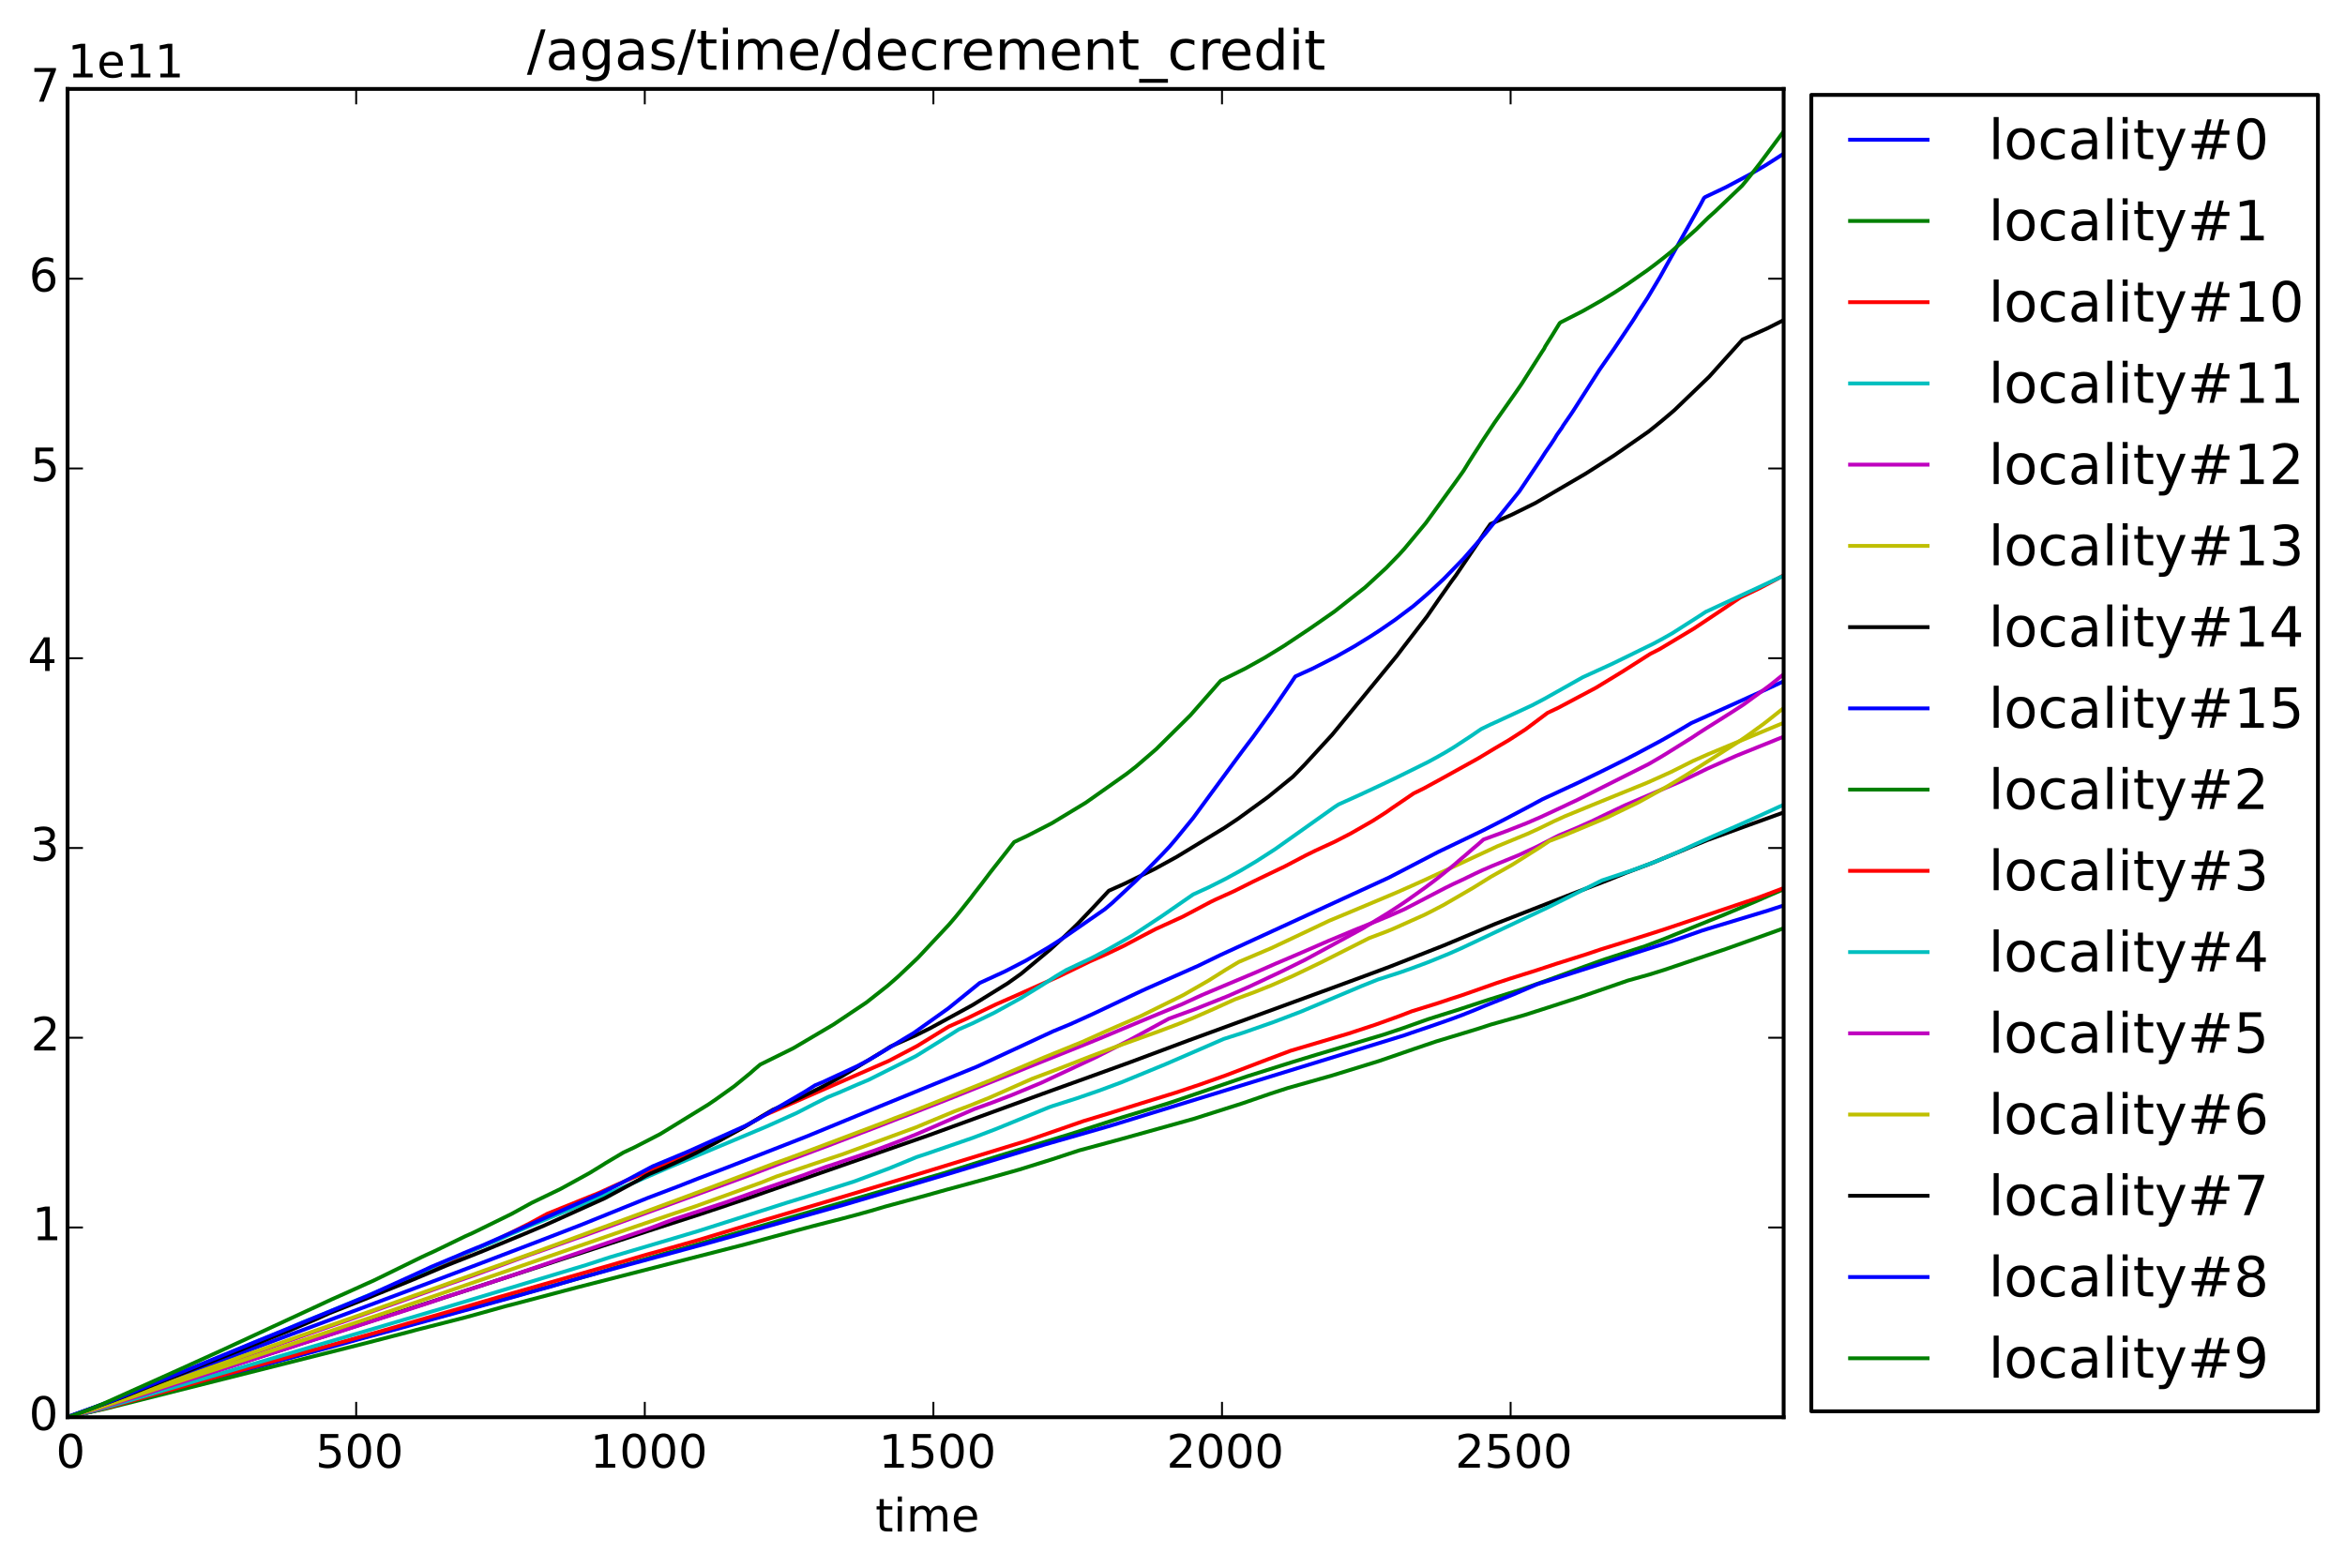 <?xml version="1.0" encoding="utf-8" standalone="no"?>
<!DOCTYPE svg PUBLIC "-//W3C//DTD SVG 1.1//EN"
  "http://www.w3.org/Graphics/SVG/1.1/DTD/svg11.dtd">
<!-- Created with matplotlib (http://matplotlib.org/) -->
<svg height="408pt" version="1.1" viewBox="0 0 610 408" width="610pt" xmlns="http://www.w3.org/2000/svg" xmlns:xlink="http://www.w3.org/1999/xlink">
 <defs>
  <style type="text/css">
*{stroke-linecap:butt;stroke-linejoin:round;}
  </style>
 </defs>
 <g id="figure_1">
  <g id="patch_1">
   <path d="
M0 408.169
L610.164 408.169
L610.164 0
L0 0
z
" style="fill:#ffffff;"/>
  </g>
  <g id="axes_1">
   <g id="patch_2">
    <path d="
M17.575 368.742
L463.975 368.742
L463.975 23.142
L17.575 23.142
z
" style="fill:#ffffff;"/>
   </g>
   <g id="line2d_1">
    <path clip-path="url(#pf51f381abf)" d="
M17.575 368.659
L21.029 367.502
L30.638 364.002
L36.194 361.914
L46.704 358.011
L66.224 350.719
L75.834 347.134
L94.002 340.371
L97.606 339.024
L101.359 337.618
L110.969 334.018
L114.122 332.832
L122.681 329.588
L134.693 325.019
L140.849 322.666
L151.21 318.671
L168.477 311.691
L176.435 308.67
L181.54 306.653
L188.898 303.852
L209.769 295.706
L228.838 287.862
L254.214 277.489
L273.883 268.351
L278.388 266.488
L284.094 263.909
L295.505 258.501
L298.058 257.309
L311.722 251.268
L317.427 248.496
L361.271 228.344
L374.184 221.628
L385.746 216.078
L391.452 213.163
L397.908 209.75
L401.212 207.96
L410.371 203.715
L416.527 200.741
L422.984 197.526
L425.686 196.129
L432.143 192.673
L434.846 191.142
L437.849 189.389
L439.951 188.136
L444.305 186.184
L456.768 180.575
L460.972 178.649
L463.975 177.259
L463.975 177.259" style="fill:none;stroke:#0000ff;stroke-linecap:square;"/>
   </g>
   <g id="line2d_2">
    <path clip-path="url(#pf51f381abf)" d="
M17.575 368.728
L25.983 366.737
L37.395 363.654
L41.149 362.622
L44.302 361.761
L52.41 359.517
L136.495 336.543
L140.399 335.423
L142.951 334.741
L154.063 331.614
L159.918 329.853
L162.471 329.153
L168.928 327.287
L173.732 325.926
L176.435 325.188
L245.355 305.294
L259.619 300.812
L278.688 294.993
L291.902 290.721
L297.908 288.902
L303.463 287.193
L305.265 286.605
L324.334 280.071
L335.896 276.422
L342.653 274.359
L359.92 269.193
L365.025 267.484
L369.38 265.931
L371.482 265.185
L374.785 264.139
L378.839 262.867
L384.695 260.937
L387.248 260.101
L389.35 259.447
L395.206 257.619
L402.413 255.086
L404.215 254.427
L412.323 251.432
L417.428 249.601
L427.939 246.172
L432.143 244.59
L448.66 237.922
L456.768 234.505
L459.921 233.113
L463.975 231.378
L463.975 231.378" style="fill:none;stroke:#008000;stroke-linecap:square;"/>
   </g>
   <g id="line2d_3">
    <path clip-path="url(#pf51f381abf)" d="
M17.575 368.717
L19.076 368.215
L24.182 366.436
L26.884 365.419
L32.44 363.215
L34.392 362.433
L42.65 359.136
L72.831 346.819
L75.233 345.812
L77.335 344.922
L80.188 343.648
L85.894 341.329
L88.897 340.07
L90.849 339.308
L93.552 338.219
L96.254 337.119
L100.158 335.375
L102.711 334.167
L104.362 333.375
L105.564 332.873
L114.873 329.058
L120.729 326.343
L123.282 325.186
L128.687 322.856
L137.696 318.347
L142.351 315.807
L153.012 311.503
L155.564 310.478
L160.219 308.356
L163.222 307.039
L182.892 298.711
L187.847 296.308
L194.453 292.721
L198.357 290.355
L201.811 288.885
L231.24 276.001
L238.598 272.14
L245.955 267.614
L246.856 267.075
L251.361 265.061
L255.565 263.008
L259.018 261.345
L263.223 259.504
L275.535 254.004
L283.493 250.146
L287.697 248.3
L292.352 246.085
L297.157 243.533
L300.61 241.727
L307.667 238.505
L314.875 234.687
L316.226 234.032
L321.031 231.859
L325.836 229.448
L329.59 227.634
L334.244 225.405
L339.65 222.562
L342.202 221.303
L347.157 219.022
L351.361 216.857
L357.067 213.582
L360.671 211.274
L362.172 210.211
L367.728 206.43
L370.281 205.177
L374.935 202.638
L384.545 197.302
L388.899 194.68
L392.503 192.564
L396.857 189.75
L402.563 185.477
L405.266 184.197
L415.176 178.933
L421.933 174.811
L429.29 170.125
L431.692 168.903
L440.551 163.592
L445.657 160.196
L449.711 157.481
L452.714 155.441
L457.669 153.075
L462.173 150.692
L463.975 149.665
L463.975 149.665" style="fill:none;stroke:#ff0000;stroke-linecap:square;"/>
   </g>
   <g id="line2d_4">
    <path clip-path="url(#pf51f381abf)" d="
M17.575 368.726
L31.689 363.515
L35.743 361.864
L45.503 357.888
L47.155 357.233
L49.707 356.166
L56.915 353.193
L62.32 350.932
L65.473 349.55
L67.425 348.757
L72.08 346.897
L74.783 345.782
L78.537 344.136
L80.038 343.529
L82.741 342.455
L84.242 341.846
L87.395 340.539
L107.215 332.282
L109.317 331.275
L113.071 329.423
L113.972 329.004
L115.924 328.221
L118.327 327.168
L129.137 322.794
L132.891 321.075
L134.393 320.464
L136.495 319.567
L138.447 318.718
L150.459 313.783
L153.612 312.476
L156.015 311.432
L160.219 309.684
L167.126 306.727
L173.732 303.856
L175.084 303.292
L199.258 293.159
L207.216 289.588
L211.871 287.187
L215.324 285.458
L218.177 284.297
L222.832 282.271
L225.985 280.942
L238.298 274.753
L247.907 268.789
L249.409 267.827
L253.012 266.245
L258.718 263.46
L265.475 259.737
L271.181 256.25
L274.634 254.012
L277.337 252.397
L283.944 249.283
L287.697 247.314
L294.604 243.38
L302.112 238.438
L310.37 232.723
L314.424 230.862
L318.929 228.593
L322.683 226.532
L326.737 224.132
L331.692 220.939
L347.157 209.973
L348.208 209.294
L353.764 206.786
L359.47 204.128
L363.524 202.194
L371.482 198.258
L373.584 197.114
L375.986 195.755
L378.088 194.488
L382.743 191.437
L385.296 189.69
L387.698 188.519
L389.8 187.569
L398.509 183.525
L401.662 181.871
L411.722 176.21
L419.23 172.784
L423.885 170.519
L426.737 169.115
L430.041 167.512
L432.744 166.049
L434.996 164.773
L442.654 159.891
L443.705 159.197
L460.221 151.535
L462.323 150.557
L463.975 149.817
L463.975 149.817" style="fill:none;stroke:#00bfbf;stroke-linecap:square;"/>
   </g>
   <g id="line2d_5">
    <path clip-path="url(#pf51f381abf)" d="
M17.575 368.719
L20.728 367.754
L27.635 365.613
L33.941 363.407
L65.023 352.396
L69.227 350.927
L75.684 348.679
L79.437 347.339
L85.894 345.082
L90.098 343.627
L92.05 342.933
L94.753 341.96
L99.407 340.305
L103.762 338.777
L107.816 337.315
L114.573 334.877
L116.375 334.228
L121.48 332.452
L123.282 331.813
L137.846 326.455
L139.798 325.784
L142.201 324.943
L144.453 324.121
L149.558 322.302
L151.96 321.491
L195.655 305.513
L202.411 302.915
L208.718 300.579
L212.321 299.232
L215.625 297.996
L224.484 294.585
L226.736 293.739
L233.643 291.043
L237.697 289.504
L241.15 288.147
L247.006 285.856
L285.745 270.324
L296.556 265.796
L299.709 264.486
L307.517 261.26
L312.622 258.91
L314.875 257.956
L326.737 252.966
L331.692 250.783
L337.548 248.296
L345.506 244.83
L352.863 241.762
L358.118 239.65
L361.722 238.145
L365.326 236.566
L375.836 231.089
L377.938 230.049
L380.491 228.867
L383.644 227.333
L385.596 226.419
L388.149 225.312
L394.905 222.554
L399.71 220.338
L404.365 217.939
L405.566 217.333
L409.921 215.521
L413.975 213.713
L418.179 211.671
L422.683 209.537
L436.798 203.477
L438.9 202.516
L441.302 201.382
L444.005 200.049
L451.663 196.642
L463.975 191.673
L463.975 191.673" style="fill:none;stroke:#bf00bf;stroke-linecap:square;"/>
   </g>
   <g id="line2d_6">
    <path clip-path="url(#pf51f381abf)" d="
M17.575 368.725
L29.287 364.984
L54.812 355.82
L60.068 353.975
L63.071 352.861
L65.023 352.175
L71.179 350.019
L73.431 349.25
L76.434 348.168
L78.086 347.572
L81.239 346.482
L92.05 342.705
L95.504 341.485
L97.606 340.737
L99.708 339.963
L102.711 338.896
L104.513 338.259
L107.966 337.009
L115.023 334.522
L118.026 333.428
L122.08 331.986
L125.384 330.781
L128.687 329.601
L137.246 326.52
L139.047 325.88
L154.963 320.028
L157.066 319.272
L160.97 317.835
L183.492 309.497
L201.51 302.683
L204.213 301.717
L208.568 300.117
L211.42 299.042
L230.339 291.898
L232.892 290.876
L234.994 290.098
L242.051 287.336
L257.667 281.057
L271.781 275.049
L281.541 271.081
L287.697 268.308
L291.902 266.475
L296.706 264.386
L307.818 258.892
L314.424 255.098
L318.929 252.261
L322.232 250.284
L330.641 246.714
L336.346 244.025
L345.806 239.544
L351.512 237.169
L363.374 232.18
L367.127 230.519
L370.581 228.97
L372.833 227.924
L375.686 226.616
L389.5 220.188
L397.308 216.962
L400.311 215.589
L404.215 213.683
L407.068 212.383
L414.275 209.423
L421.482 206.486
L428.389 203.687
L432.293 201.939
L434.695 200.847
L440.401 197.985
L444.455 196.187
L463.975 188.062
L463.975 188.062" style="fill:none;stroke:#bfbf00;stroke-linecap:square;"/>
   </g>
   <g id="line2d_7">
    <path clip-path="url(#pf51f381abf)" d="
M17.575 368.63
L22.079 367.477
L26.434 366.245
L31.839 364.526
L33.941 363.857
L68.626 352.703
L71.78 351.697
L74.482 350.848
L78.837 349.414
L84.242 347.723
L87.395 346.69
L123.131 335.154
L127.185 333.829
L142.801 328.728
L145.354 327.884
L162.922 322.154
L164.723 321.571
L168.777 320.222
L182.141 315.909
L195.054 311.591
L198.658 310.319
L241.601 295.375
L271.331 284.544
L277.637 282.273
L288.448 278.374
L294.154 276.308
L309.169 270.699
L352.563 254.837
L361.572 251.493
L375.536 246.003
L389.049 240.345
L409.77 232.256
L412.924 231.059
L418.479 228.913
L422.984 227.091
L429.59 224.608
L438.149 221.062
L439.65 220.412
L444.155 218.567
L453.915 215.016
L463.975 211.383
L463.975 211.383" style="fill:none;stroke:#000000;stroke-linecap:square;"/>
   </g>
   <g id="line2d_8">
    <path clip-path="url(#pf51f381abf)" d="
M17.575 368.731
L19.076 368.371
L25.983 366.742
L30.338 365.574
L32.89 364.881
L42.05 362.391
L55.113 358.852
L63.071 356.683
L65.623 356.001
L71.78 354.321
L75.383 353.362
L80.789 351.898
L84.843 350.803
L89.347 349.579
L93.401 348.447
L98.206 347.155
L104.963 345.312
L109.167 344.167
L112.921 343.131
L118.927 341.483
L122.681 340.46
L126.735 339.332
L134.393 337.216
L137.546 336.31
L140.399 335.519
L143.102 334.785
L146.105 333.889
L151.96 332.184
L163.522 329.03
L167.426 327.98
L185.144 323.164
L195.655 320.199
L207.667 316.805
L220.279 313.249
L248.358 304.917
L271.781 297.793
L287.547 293.274
L289.649 292.654
L311.421 285.952
L365.326 269.361
L367.127 268.726
L371.482 267.253
L373.584 266.527
L377.188 265.262
L380.191 264.158
L383.644 262.782
L386.046 261.781
L388.599 260.757
L393.704 258.728
L399.56 256.202
L400.611 255.838
L434.545 245.012
L442.654 242.153
L444.305 241.635
L459.921 236.903
L463.975 235.584
L463.975 235.584" style="fill:none;stroke:#0000ff;stroke-linecap:square;"/>
   </g>
   <g id="line2d_9">
    <path clip-path="url(#pf51f381abf)" d="
M17.575 368.73
L20.728 368.028
L27.935 366.402
L91.299 350.44
L93.852 349.795
L106.314 346.56
L108.417 345.99
L112.02 345.072
L121.029 342.768
L123.582 342.068
L131.54 339.845
L134.243 339.151
L150.159 334.946
L193.853 323.756
L205.114 320.705
L211.27 319.061
L214.874 318.133
L218.628 317.18
L222.982 316.025
L226.586 315.022
L230.339 313.909
L232.291 313.383
L240.85 311.05
L246.105 309.571
L255.565 306.999
L265.175 304.293
L273.583 301.667
L280.64 299.34
L291.451 296.418
L310.52 291.101
L323.133 287.087
L330.34 284.6
L334.995 283.086
L346.406 279.858
L358.719 276.062
L367.728 272.954
L373.584 270.967
L384.395 267.69
L387.848 266.561
L396.557 264.1
L402.863 262.077
L411.272 259.34
L423.434 255.128
L428.99 253.572
L432.894 252.353
L449.11 246.852
L462.173 242.182
L463.975 241.508
L463.975 241.508" style="fill:none;stroke:#008000;stroke-linecap:square;"/>
   </g>
   <g id="line2d_10">
    <path clip-path="url(#pf51f381abf)" d="
M17.575 368.725
L28.536 366.069
L40.098 362.82
L46.404 361.062
L54.812 358.652
L61.719 356.747
L69.828 354.488
L73.281 353.553
L80.488 351.504
L83.491 350.693
L94.453 347.65
L96.855 346.977
L103.011 345.234
L106.014 344.353
L111.269 342.825
L119.227 340.545
L129.588 337.535
L134.092 336.251
L156.615 329.813
L159.018 329.128
L164.423 327.539
L166.675 326.878
L168.477 326.353
L171.48 325.527
L178.387 323.567
L181.54 322.673
L197.606 317.813
L217.877 311.797
L239.198 305.373
L266.826 296.899
L275.085 294.042
L281.841 291.688
L288.598 289.643
L297.157 286.974
L305.715 284.325
L312.022 282.221
L318.929 279.767
L329.59 275.69
L335.746 273.377
L350.761 268.919
L357.668 266.648
L364.124 264.326
L367.278 263.109
L374.184 260.96
L377.488 259.852
L380.191 258.98
L389.35 255.755
L393.104 254.523
L399.56 252.498
L404.966 250.713
L412.773 248.245
L416.527 246.977
L420.431 245.767
L429.14 243.021
L433.044 241.765
L456.918 233.721
L462.023 231.808
L463.975 231.054
L463.975 231.054" style="fill:none;stroke:#ff0000;stroke-linecap:square;"/>
   </g>
   <g id="line2d_11">
    <path clip-path="url(#pf51f381abf)" d="
M17.575 368.728
L23.881 367.181
L28.386 365.94
L36.944 363.406
L53.761 358.453
L67.275 354.468
L99.407 345.059
L103.011 343.981
L105.263 343.318
L112.17 341.27
L114.423 340.618
L152.411 329.151
L158.567 327.143
L160.669 326.52
L175.084 322.251
L181.69 320.277
L194.754 316.105
L196.856 315.428
L204.513 312.974
L208.868 311.629
L222.231 307.386
L231.24 304.014
L238.448 301.046
L241 300.208
L253.012 296.063
L259.018 293.775
L272.832 288.115
L273.883 287.744
L279.889 285.835
L285.895 283.764
L291.751 281.587
L303.163 276.894
L318.328 270.318
L323.433 268.677
L331.241 265.942
L338.448 263.198
L354.214 256.547
L358.419 254.867
L364.124 253.029
L367.127 251.981
L371.031 250.53
L372.833 249.813
L377.037 248.088
L379.89 246.83
L402.413 236.203
L403.914 235.462
L416.677 229.079
L424.785 226.38
L430.491 224.238
L433.644 222.936
L436.647 221.628
L438.75 220.678
L441.002 219.636
L445.807 217.494
L451.212 215.153
L456.918 212.609
L463.975 209.381
L463.975 209.381" style="fill:none;stroke:#00bfbf;stroke-linecap:square;"/>
   </g>
   <g id="line2d_12">
    <path clip-path="url(#pf51f381abf)" d="
M17.575 368.73
L25.083 366.663
L27.635 365.879
L33.041 364.159
L36.794 362.964
L43.551 360.804
L45.954 360.029
L50.008 358.729
L53.761 357.51
L58.566 355.99
L66.224 353.54
L71.329 351.902
L75.383 350.612
L78.687 349.542
L82.14 348.444
L84.242 347.784
L88.446 346.428
L91.149 345.571
L96.555 343.82
L101.51 342.226
L104.813 341.172
L112.02 338.823
L115.774 337.524
L117.726 336.905
L124.783 334.629
L126.735 333.984
L130.489 332.75
L132.741 332.017
L168.627 319.737
L170.88 318.899
L173.132 318.033
L175.234 317.251
L183.042 314.726
L186.645 313.529
L188.597 312.895
L196.405 310.111
L198.958 309.238
L209.318 305.658
L211.42 304.85
L214.874 303.591
L216.826 302.964
L227.487 299.348
L232.892 297.311
L234.694 296.608
L238.598 295.026
L253.463 288.547
L258.117 286.87
L263.223 284.907
L270.88 281.722
L285.145 275.037
L294.004 270.518
L301.812 266.261
L304.064 265.037
L310.67 262.64
L319.379 259.174
L325.085 256.655
L333.644 252.622
L339.65 249.642
L354.515 241.551
L361.121 237.52
L362.773 236.449
L364.725 235.168
L366.076 234.24
L370.581 231.041
L372.683 229.468
L374.034 228.438
L375.836 226.999
L378.539 224.788
L379.44 223.984
L381.091 222.593
L383.043 220.897
L384.395 219.76
L385.896 218.431
L391.902 216.222
L397.158 214.152
L400.761 212.593
L403.614 211.27
L410.521 208.017
L428.84 198.809
L431.993 196.972
L433.344 196.153
L440.251 191.839
L441.602 190.93
L443.705 189.577
L444.906 188.825
L448.359 186.647
L450.161 185.509
L453.615 183.269
L460.221 178.443
L463.525 175.799
L463.975 175.438
L463.975 175.438" style="fill:none;stroke:#bf00bf;stroke-linecap:square;"/>
   </g>
   <g id="line2d_13">
    <path clip-path="url(#pf51f381abf)" d="
M17.575 368.663
L25.233 366.438
L28.086 365.53
L39.948 361.609
L50.458 358.131
L52.56 357.432
L58.266 355.562
L98.807 342.028
L100.759 341.371
L105.113 339.883
L107.215 339.174
L109.017 338.563
L162.621 320.047
L167.576 318.363
L171.78 316.938
L175.985 315.514
L178.687 314.618
L181.09 313.804
L198.057 307.67
L201.961 306.111
L210.97 303.065
L215.775 301.455
L219.078 300.363
L238.298 293.307
L241.751 291.862
L248.358 289.128
L251.961 287.784
L257.367 285.605
L268.478 280.678
L274.334 278.485
L283.793 274.806
L289.499 272.645
L292.352 271.6
L301.661 268.259
L306.616 266.382
L310.37 264.861
L315.926 262.422
L321.181 260.04
L326.436 258.092
L330.791 256.346
L336.346 253.906
L343.554 250.446
L356.166 244.077
L360.671 242.378
L362.473 241.636
L370.581 238.004
L372.833 236.863
L375.536 235.448
L383.194 231.001
L387.848 228.109
L393.404 224.975
L400.611 220.426
L403.014 218.82
L406.767 217.396
L418.179 212.631
L426.437 208.631
L433.494 204.726
L436.047 203.216
L438.449 201.771
L452.413 192.879
L454.365 191.54
L458.419 188.601
L459.47 187.802
L463.975 184.23
L463.975 184.23" style="fill:none;stroke:#bfbf00;stroke-linecap:square;"/>
   </g>
   <g id="line2d_14">
    <path clip-path="url(#pf51f381abf)" d="
M17.575 368.719
L19.677 367.981
L32.14 363.402
L38.596 360.811
L46.704 357.579
L49.707 356.371
L53.912 354.648
L56.164 353.777
L75.684 346.009
L78.837 344.67
L82.29 343.202
L85.744 341.646
L90.849 339.624
L92.501 338.962
L95.954 337.595
L97.906 336.779
L106.314 333.394
L107.666 332.836
L115.774 329.412
L118.026 328.509
L120.279 327.619
L121.93 326.971
L124.783 325.836
L126.585 325.102
L136.345 321.063
L139.648 319.665
L141.3 318.984
L157.366 311.739
L164.273 308.009
L166.525 306.788
L168.027 305.905
L169.078 305.38
L172.832 303.818
L175.985 302.386
L178.387 301.263
L181.24 299.887
L186.045 297.39
L193.853 293.083
L199.108 289.884
L201.06 288.732
L205.114 286.989
L208.568 285.4
L213.523 282.95
L218.928 280.076
L229.589 273.61
L231.691 272.266
L238.147 269.407
L241.901 267.56
L253.012 261.484
L262.172 255.813
L265.625 253.354
L273.133 247.097
L276.586 243.945
L278.388 242.248
L280.34 240.343
L281.691 238.925
L284.244 236.256
L288.448 231.747
L292.502 229.936
L300.31 226.117
L306.166 222.899
L318.628 215.312
L322.082 213.002
L329.89 207.328
L336.346 202.068
L339.349 198.982
L346.557 191.131
L363.374 170.616
L364.875 168.622
L371.181 160.426
L373.584 156.942
L374.335 155.853
L375.836 153.724
L377.488 151.368
L378.689 149.746
L384.545 141.082
L386.647 137.847
L387.248 137.005
L387.698 136.349
L388.899 135.836
L393.254 133.917
L399.41 130.872
L412.473 123.233
L419.83 118.534
L428.84 112.278
L430.491 110.96
L432.443 109.362
L434.545 107.592
L435.596 106.686
L444.605 98.012
L453.314 88.313
L459.771 85.411
L463.825 83.363
L463.975 83.283
L463.975 83.283" style="fill:none;stroke:#000000;stroke-linecap:square;"/>
   </g>
   <g id="line2d_15">
    <path clip-path="url(#pf51f381abf)" d="
M17.575 368.648
L28.536 364.695
L95.804 337.097
L110.519 330.399
L112.17 329.618
L113.522 329.057
L116.975 327.602
L118.927 326.792
L120.729 325.996
L123.732 324.761
L125.384 324.094
L154.963 311.068
L156.165 310.523
L161.27 308.005
L168.928 303.91
L169.828 303.439
L178.687 299.74
L193.853 292.945
L197.456 290.998
L209.318 284.084
L212.021 282.379
L213.973 281.569
L222.832 277.461
L225.985 275.805
L237.697 268.758
L246.706 262.344
L254.214 256.27
L254.814 255.767
L261.421 252.739
L266.826 249.95
L272.682 246.533
L276.586 244.039
L287.397 236.555
L289.349 234.906
L295.355 229.308
L298.358 226.332
L301.211 223.425
L302.412 222.189
L304.214 220.274
L305.866 218.338
L310.37 212.827
L314.875 206.676
L321.031 198.315
L323.133 195.477
L324.334 193.88
L325.986 191.701
L329.59 186.705
L330.941 184.825
L334.394 179.769
L335.896 177.574
L336.947 175.998
L341.451 173.954
L347.608 170.819
L352.262 168.188
L356.467 165.599
L359.019 163.937
L362.923 161.25
L367.578 157.751
L369.53 156.097
L371.482 154.399
L372.833 153.17
L375.536 150.648
L377.638 148.496
L380.791 145.247
L386.347 138.864
L395.206 127.88
L400.761 119.608
L401.962 117.731
L403.464 115.562
L404.365 114.189
L404.966 113.173
L406.317 111.261
L406.617 110.733
L408.569 107.904
L409.32 106.776
L416.077 96.207
L419.83 90.81
L424.635 83.632
L425.386 82.46
L425.987 81.461
L428.539 77.563
L431.843 72.027
L433.194 69.588
L442.353 53.225
L443.254 51.529
L443.554 51.276
L448.96 48.709
L455.116 45.428
L459.17 43.066
L462.473 40.961
L463.975 39.979
L463.975 39.979" style="fill:none;stroke:#0000ff;stroke-linecap:square;"/>
   </g>
   <g id="line2d_16">
    <path clip-path="url(#pf51f381abf)" d="
M17.575 368.731
L19.827 367.982
L23.281 366.716
L26.884 365.218
L36.044 361.104
L46.855 356.244
L57.215 351.545
L83.491 339.377
L86.194 338.116
L89.798 336.512
L95.504 333.936
L97.155 333.201
L109.468 327.174
L110.969 326.471
L112.771 325.656
L119.528 322.387
L121.029 321.658
L122.981 320.788
L133.041 315.858
L138.297 312.965
L145.804 309.346
L153.312 305.226
L156.615 303.203
L157.516 302.627
L162.171 299.86
L165.024 298.527
L171.78 295.038
L184.243 287.385
L186.195 286.051
L191 282.625
L195.204 279.185
L196.255 278.246
L197.757 276.977
L206.315 272.753
L216.826 266.551
L225.384 260.823
L230.94 256.435
L233.643 254.071
L238.748 249.233
L246.856 240.571
L248.508 238.636
L249.409 237.537
L250.46 236.228
L251.661 234.712
L252.562 233.584
L253.313 232.569
L255.265 230.075
L257.517 227.094
L258.418 225.94
L263.823 219.071
L267.127 217.524
L273.583 214.205
L282.442 208.843
L293.103 201.314
L295.505 199.444
L300.76 194.91
L309.619 186.136
L316.977 177.76
L317.577 177.089
L323.884 173.964
L328.989 171.121
L333.944 168.082
L340.851 163.48
L347.157 159.087
L355.115 152.812
L360.671 147.688
L361.422 146.9
L363.974 144.279
L365.326 142.778
L370.881 136.096
L378.839 125.125
L380.341 123.015
L380.791 122.36
L381.992 120.403
L383.344 118.267
L384.245 116.876
L384.845 115.956
L385.596 114.751
L388.749 109.998
L394.455 101.872
L395.806 99.906
L401.062 91.645
L401.662 90.742
L401.962 90.117
L403.764 87.262
L404.515 86.033
L405.716 84.081
L406.017 83.852
L411.722 80.94
L416.677 78.129
L419.981 76.115
L423.434 73.862
L428.539 70.305
L430.641 68.73
L432.744 67.094
L434.695 65.52
L441.302 59.632
L442.053 58.883
L444.305 56.677
L446.107 55.06
L453.164 48.321
L454.215 47.058
L455.717 45.177
L457.669 42.665
L463.975 34.19
L463.975 34.19" style="fill:none;stroke:#008000;stroke-linecap:square;"/>
   </g>
   <g id="patch_3">
    <path d="
M17.575 23.142
L463.975 23.142" style="fill:none;stroke:#000000;stroke-linecap:square;stroke-linejoin:miter;"/>
   </g>
   <g id="patch_4">
    <path d="
M463.975 368.742
L463.975 23.142" style="fill:none;stroke:#000000;stroke-linecap:square;stroke-linejoin:miter;"/>
   </g>
   <g id="patch_5">
    <path d="
M17.575 368.742
L463.975 368.742" style="fill:none;stroke:#000000;stroke-linecap:square;stroke-linejoin:miter;"/>
   </g>
   <g id="patch_6">
    <path d="
M17.575 368.742
L17.575 23.142" style="fill:none;stroke:#000000;stroke-linecap:square;stroke-linejoin:miter;"/>
   </g>
   <g id="matplotlib.axis_1">
    <g id="xtick_1">
     <g id="line2d_17">
      <defs>
       <path d="
M0 0
L0 -4" id="m93b0483c22" style="stroke:#000000;stroke-width:0.5;"/>
      </defs>
      <g>
       <use style="stroke:#000000;stroke-width:0.5;" x="17.575" xlink:href="#m93b0483c22" y="368.742"/>
      </g>
     </g>
     <g id="line2d_18">
      <defs>
       <path d="
M0 0
L0 4" id="m741efc42ff" style="stroke:#000000;stroke-width:0.5;"/>
      </defs>
      <g>
       <use style="stroke:#000000;stroke-width:0.5;" x="17.575" xlink:href="#m741efc42ff" y="23.142"/>
      </g>
     </g>
     <g id="text_1">
      <!-- 0 -->
      <defs>
       <path d="
M31.781 66.406
Q24.172 66.406 20.328 58.906
Q16.5 51.422 16.5 36.375
Q16.5 21.391 20.328 13.891
Q24.172 6.391 31.781 6.391
Q39.453 6.391 43.281 13.891
Q47.125 21.391 47.125 36.375
Q47.125 51.422 43.281 58.906
Q39.453 66.406 31.781 66.406
M31.781 74.219
Q44.047 74.219 50.516 64.516
Q56.984 54.828 56.984 36.375
Q56.984 17.969 50.516 8.266
Q44.047 -1.422 31.781 -1.422
Q19.531 -1.422 13.062 8.266
Q6.594 17.969 6.594 36.375
Q6.594 54.828 13.062 64.516
Q19.531 74.219 31.781 74.219" id="DejaVuSans-30"/>
      </defs>
      <g transform="translate(14.552 381.86)scale(0.12 -0.12)">
       <use xlink:href="#DejaVuSans-30"/>
      </g>
     </g>
    </g>
    <g id="xtick_2">
     <g id="line2d_19">
      <g>
       <use style="stroke:#000000;stroke-width:0.5;" x="92.651" xlink:href="#m93b0483c22" y="368.742"/>
      </g>
     </g>
     <g id="line2d_20">
      <g>
       <use style="stroke:#000000;stroke-width:0.5;" x="92.651" xlink:href="#m741efc42ff" y="23.142"/>
      </g>
     </g>
     <g id="text_2">
      <!-- 500 -->
      <defs>
       <path d="
M10.797 72.906
L49.516 72.906
L49.516 64.594
L19.828 64.594
L19.828 46.734
Q21.969 47.469 24.109 47.828
Q26.266 48.188 28.422 48.188
Q40.625 48.188 47.75 41.5
Q54.891 34.812 54.891 23.391
Q54.891 11.625 47.562 5.094
Q40.234 -1.422 26.906 -1.422
Q22.312 -1.422 17.547 -0.641
Q12.797 0.141 7.719 1.703
L7.719 11.625
Q12.109 9.234 16.797 8.062
Q21.484 6.891 26.703 6.891
Q35.156 6.891 40.078 11.328
Q45.016 15.766 45.016 23.391
Q45.016 31 40.078 35.438
Q35.156 39.891 26.703 39.891
Q22.75 39.891 18.812 39.016
Q14.891 38.141 10.797 36.281
z
" id="DejaVuSans-35"/>
      </defs>
      <g transform="translate(82.06 381.86)scale(0.12 -0.12)">
       <use xlink:href="#DejaVuSans-35"/>
       <use x="63.623" xlink:href="#DejaVuSans-30"/>
       <use x="127.246" xlink:href="#DejaVuSans-30"/>
      </g>
     </g>
    </g>
    <g id="xtick_3">
     <g id="line2d_21">
      <g>
       <use style="stroke:#000000;stroke-width:0.5;" x="167.726" xlink:href="#m93b0483c22" y="368.742"/>
      </g>
     </g>
     <g id="line2d_22">
      <g>
       <use style="stroke:#000000;stroke-width:0.5;" x="167.726" xlink:href="#m741efc42ff" y="23.142"/>
      </g>
     </g>
     <g id="text_3">
      <!-- 1000 -->
      <defs>
       <path d="
M12.406 8.297
L28.516 8.297
L28.516 63.922
L10.984 60.406
L10.984 69.391
L28.422 72.906
L38.281 72.906
L38.281 8.297
L54.391 8.297
L54.391 0
L12.406 0
z
" id="DejaVuSans-31"/>
      </defs>
      <g transform="translate(153.514 381.86)scale(0.12 -0.12)">
       <use xlink:href="#DejaVuSans-31"/>
       <use x="63.623" xlink:href="#DejaVuSans-30"/>
       <use x="127.246" xlink:href="#DejaVuSans-30"/>
       <use x="190.869" xlink:href="#DejaVuSans-30"/>
      </g>
     </g>
    </g>
    <g id="xtick_4">
     <g id="line2d_23">
      <g>
       <use style="stroke:#000000;stroke-width:0.5;" x="242.802" xlink:href="#m93b0483c22" y="368.742"/>
      </g>
     </g>
     <g id="line2d_24">
      <g>
       <use style="stroke:#000000;stroke-width:0.5;" x="242.802" xlink:href="#m741efc42ff" y="23.142"/>
      </g>
     </g>
     <g id="text_4">
      <!-- 1500 -->
      <g transform="translate(228.59 381.86)scale(0.12 -0.12)">
       <use xlink:href="#DejaVuSans-31"/>
       <use x="63.623" xlink:href="#DejaVuSans-35"/>
       <use x="127.246" xlink:href="#DejaVuSans-30"/>
       <use x="190.869" xlink:href="#DejaVuSans-30"/>
      </g>
     </g>
    </g>
    <g id="xtick_5">
     <g id="line2d_25">
      <g>
       <use style="stroke:#000000;stroke-width:0.5;" x="317.878" xlink:href="#m93b0483c22" y="368.742"/>
      </g>
     </g>
     <g id="line2d_26">
      <g>
       <use style="stroke:#000000;stroke-width:0.5;" x="317.878" xlink:href="#m741efc42ff" y="23.142"/>
      </g>
     </g>
     <g id="text_5">
      <!-- 2000 -->
      <defs>
       <path d="
M19.188 8.297
L53.609 8.297
L53.609 0
L7.328 0
L7.328 8.297
Q12.938 14.109 22.625 23.891
Q32.328 33.688 34.812 36.531
Q39.547 41.844 41.422 45.531
Q43.312 49.219 43.312 52.781
Q43.312 58.594 39.234 62.25
Q35.156 65.922 28.609 65.922
Q23.969 65.922 18.812 64.312
Q13.672 62.703 7.812 59.422
L7.812 69.391
Q13.766 71.781 18.938 73
Q24.125 74.219 28.422 74.219
Q39.75 74.219 46.484 68.547
Q53.219 62.891 53.219 53.422
Q53.219 48.922 51.531 44.891
Q49.859 40.875 45.406 35.406
Q44.188 33.984 37.641 27.219
Q31.109 20.453 19.188 8.297" id="DejaVuSans-32"/>
      </defs>
      <g transform="translate(303.446 381.86)scale(0.12 -0.12)">
       <use xlink:href="#DejaVuSans-32"/>
       <use x="63.623" xlink:href="#DejaVuSans-30"/>
       <use x="127.246" xlink:href="#DejaVuSans-30"/>
       <use x="190.869" xlink:href="#DejaVuSans-30"/>
      </g>
     </g>
    </g>
    <g id="xtick_6">
     <g id="line2d_27">
      <g>
       <use style="stroke:#000000;stroke-width:0.5;" x="392.953" xlink:href="#m93b0483c22" y="368.742"/>
      </g>
     </g>
     <g id="line2d_28">
      <g>
       <use style="stroke:#000000;stroke-width:0.5;" x="392.953" xlink:href="#m741efc42ff" y="23.142"/>
      </g>
     </g>
     <g id="text_6">
      <!-- 2500 -->
      <g transform="translate(378.522 381.86)scale(0.12 -0.12)">
       <use xlink:href="#DejaVuSans-32"/>
       <use x="63.623" xlink:href="#DejaVuSans-35"/>
       <use x="127.246" xlink:href="#DejaVuSans-30"/>
       <use x="190.869" xlink:href="#DejaVuSans-30"/>
      </g>
     </g>
    </g>
    <g id="text_7">
     <!-- time -->
     <defs>
      <path d="
M18.312 70.219
L18.312 54.688
L36.812 54.688
L36.812 47.703
L18.312 47.703
L18.312 18.016
Q18.312 11.328 20.141 9.422
Q21.969 7.516 27.594 7.516
L36.812 7.516
L36.812 0
L27.594 0
Q17.188 0 13.234 3.875
Q9.281 7.766 9.281 18.016
L9.281 47.703
L2.688 47.703
L2.688 54.688
L9.281 54.688
L9.281 70.219
z
" id="DejaVuSans-74"/>
      <path d="
M52 44.188
Q55.375 50.25 60.062 53.125
Q64.75 56 71.094 56
Q79.641 56 84.281 50.016
Q88.922 44.047 88.922 33.016
L88.922 0
L79.891 0
L79.891 32.719
Q79.891 40.578 77.094 44.375
Q74.312 48.188 68.609 48.188
Q61.625 48.188 57.562 43.547
Q53.516 38.922 53.516 30.906
L53.516 0
L44.484 0
L44.484 32.719
Q44.484 40.625 41.703 44.406
Q38.922 48.188 33.109 48.188
Q26.219 48.188 22.156 43.531
Q18.109 38.875 18.109 30.906
L18.109 0
L9.078 0
L9.078 54.688
L18.109 54.688
L18.109 46.188
Q21.188 51.219 25.484 53.609
Q29.781 56 35.688 56
Q41.656 56 45.828 52.969
Q50 49.953 52 44.188" id="DejaVuSans-6d"/>
      <path d="
M56.203 29.594
L56.203 25.203
L14.891 25.203
Q15.484 15.922 20.484 11.062
Q25.484 6.203 34.422 6.203
Q39.594 6.203 44.453 7.469
Q49.312 8.734 54.109 11.281
L54.109 2.781
Q49.266 0.734 44.188 -0.344
Q39.109 -1.422 33.891 -1.422
Q20.797 -1.422 13.156 6.188
Q5.516 13.812 5.516 26.812
Q5.516 40.234 12.766 48.109
Q20.016 56 32.328 56
Q43.359 56 49.781 48.891
Q56.203 41.797 56.203 29.594
M47.219 32.234
Q47.125 39.594 43.094 43.984
Q39.062 48.391 32.422 48.391
Q24.906 48.391 20.391 44.141
Q15.875 39.891 15.188 32.172
z
" id="DejaVuSans-65"/>
      <path d="
M9.422 54.688
L18.406 54.688
L18.406 0
L9.422 0
z

M9.422 75.984
L18.406 75.984
L18.406 64.594
L9.422 64.594
z
" id="DejaVuSans-69"/>
     </defs>
     <g transform="translate(227.701 398.474)scale(0.12 -0.12)">
      <use xlink:href="#DejaVuSans-74"/>
      <use x="39.209" xlink:href="#DejaVuSans-69"/>
      <use x="66.992" xlink:href="#DejaVuSans-6d"/>
      <use x="164.404" xlink:href="#DejaVuSans-65"/>
     </g>
    </g>
   </g>
   <g id="matplotlib.axis_2">
    <g id="ytick_1">
     <g id="line2d_29">
      <defs>
       <path d="
M0 0
L4 0" id="m728421d6d4" style="stroke:#000000;stroke-width:0.5;"/>
      </defs>
      <g>
       <use style="stroke:#000000;stroke-width:0.5;" x="17.575" xlink:href="#m728421d6d4" y="368.742"/>
      </g>
     </g>
     <g id="line2d_30">
      <defs>
       <path d="
M0 0
L-4 0" id="mcb0005524f" style="stroke:#000000;stroke-width:0.5;"/>
      </defs>
      <g>
       <use style="stroke:#000000;stroke-width:0.5;" x="463.975" xlink:href="#mcb0005524f" y="368.742"/>
      </g>
     </g>
     <g id="text_8">
      <!-- 0 -->
      <g transform="translate(7.528 372.053)scale(0.12 -0.12)">
       <use xlink:href="#DejaVuSans-30"/>
      </g>
     </g>
    </g>
    <g id="ytick_2">
     <g id="line2d_31">
      <g>
       <use style="stroke:#000000;stroke-width:0.5;" x="17.575" xlink:href="#m728421d6d4" y="319.37"/>
      </g>
     </g>
     <g id="line2d_32">
      <g>
       <use style="stroke:#000000;stroke-width:0.5;" x="463.975" xlink:href="#mcb0005524f" y="319.37"/>
      </g>
     </g>
     <g id="text_9">
      <!-- 1 -->
      <g transform="translate(8.366 322.682)scale(0.12 -0.12)">
       <use xlink:href="#DejaVuSans-31"/>
      </g>
     </g>
    </g>
    <g id="ytick_3">
     <g id="line2d_33">
      <g>
       <use style="stroke:#000000;stroke-width:0.5;" x="17.575" xlink:href="#m728421d6d4" y="269.999"/>
      </g>
     </g>
     <g id="line2d_34">
      <g>
       <use style="stroke:#000000;stroke-width:0.5;" x="463.975" xlink:href="#mcb0005524f" y="269.999"/>
      </g>
     </g>
     <g id="text_10">
      <!-- 2 -->
      <g transform="translate(8.021 273.31)scale(0.12 -0.12)">
       <use xlink:href="#DejaVuSans-32"/>
      </g>
     </g>
    </g>
    <g id="ytick_4">
     <g id="line2d_35">
      <g>
       <use style="stroke:#000000;stroke-width:0.5;" x="17.575" xlink:href="#m728421d6d4" y="220.627"/>
      </g>
     </g>
     <g id="line2d_36">
      <g>
       <use style="stroke:#000000;stroke-width:0.5;" x="463.975" xlink:href="#mcb0005524f" y="220.627"/>
      </g>
     </g>
     <g id="text_11">
      <!-- 3 -->
      <defs>
       <path d="
M40.578 39.312
Q47.656 37.797 51.625 33
Q55.609 28.219 55.609 21.188
Q55.609 10.406 48.188 4.484
Q40.766 -1.422 27.094 -1.422
Q22.516 -1.422 17.656 -0.516
Q12.797 0.391 7.625 2.203
L7.625 11.719
Q11.719 9.328 16.594 8.109
Q21.484 6.891 26.812 6.891
Q36.078 6.891 40.938 10.547
Q45.797 14.203 45.797 21.188
Q45.797 27.641 41.281 31.266
Q36.766 34.906 28.719 34.906
L20.219 34.906
L20.219 43.016
L29.109 43.016
Q36.375 43.016 40.234 45.922
Q44.094 48.828 44.094 54.297
Q44.094 59.906 40.109 62.906
Q36.141 65.922 28.719 65.922
Q24.656 65.922 20.016 65.031
Q15.375 64.156 9.812 62.312
L9.812 71.094
Q15.438 72.656 20.344 73.438
Q25.25 74.219 29.594 74.219
Q40.828 74.219 47.359 69.109
Q53.906 64.016 53.906 55.328
Q53.906 49.266 50.438 45.094
Q46.969 40.922 40.578 39.312" id="DejaVuSans-33"/>
      </defs>
      <g transform="translate(7.817 223.939)scale(0.12 -0.12)">
       <use xlink:href="#DejaVuSans-33"/>
      </g>
     </g>
    </g>
    <g id="ytick_5">
     <g id="line2d_37">
      <g>
       <use style="stroke:#000000;stroke-width:0.5;" x="17.575" xlink:href="#m728421d6d4" y="171.256"/>
      </g>
     </g>
     <g id="line2d_38">
      <g>
       <use style="stroke:#000000;stroke-width:0.5;" x="463.975" xlink:href="#mcb0005524f" y="171.256"/>
      </g>
     </g>
     <g id="text_12">
      <!-- 4 -->
      <defs>
       <path d="
M37.797 64.312
L12.891 25.391
L37.797 25.391
z

M35.203 72.906
L47.609 72.906
L47.609 25.391
L58.016 25.391
L58.016 17.188
L47.609 17.188
L47.609 0
L37.797 0
L37.797 17.188
L4.891 17.188
L4.891 26.703
z
" id="DejaVuSans-34"/>
      </defs>
      <g transform="translate(7.2 174.567)scale(0.12 -0.12)">
       <use xlink:href="#DejaVuSans-34"/>
      </g>
     </g>
    </g>
    <g id="ytick_6">
     <g id="line2d_39">
      <g>
       <use style="stroke:#000000;stroke-width:0.5;" x="17.575" xlink:href="#m728421d6d4" y="121.885"/>
      </g>
     </g>
     <g id="line2d_40">
      <g>
       <use style="stroke:#000000;stroke-width:0.5;" x="463.975" xlink:href="#mcb0005524f" y="121.885"/>
      </g>
     </g>
     <g id="text_13">
      <!-- 5 -->
      <g transform="translate(7.914 125.196)scale(0.12 -0.12)">
       <use xlink:href="#DejaVuSans-35"/>
      </g>
     </g>
    </g>
    <g id="ytick_7">
     <g id="line2d_41">
      <g>
       <use style="stroke:#000000;stroke-width:0.5;" x="17.575" xlink:href="#m728421d6d4" y="72.513"/>
      </g>
     </g>
     <g id="line2d_42">
      <g>
       <use style="stroke:#000000;stroke-width:0.5;" x="463.975" xlink:href="#mcb0005524f" y="72.513"/>
      </g>
     </g>
     <g id="text_14">
      <!-- 6 -->
      <defs>
       <path d="
M33.016 40.375
Q26.375 40.375 22.484 35.828
Q18.609 31.297 18.609 23.391
Q18.609 15.531 22.484 10.953
Q26.375 6.391 33.016 6.391
Q39.656 6.391 43.531 10.953
Q47.406 15.531 47.406 23.391
Q47.406 31.297 43.531 35.828
Q39.656 40.375 33.016 40.375
M52.594 71.297
L52.594 62.312
Q48.875 64.062 45.094 64.984
Q41.312 65.922 37.594 65.922
Q27.828 65.922 22.672 59.328
Q17.531 52.734 16.797 39.406
Q19.672 43.656 24.016 45.922
Q28.375 48.188 33.594 48.188
Q44.578 48.188 50.953 41.516
Q57.328 34.859 57.328 23.391
Q57.328 12.156 50.688 5.359
Q44.047 -1.422 33.016 -1.422
Q20.359 -1.422 13.672 8.266
Q6.984 17.969 6.984 36.375
Q6.984 53.656 15.188 63.938
Q23.391 74.219 37.203 74.219
Q40.922 74.219 44.703 73.484
Q48.484 72.75 52.594 71.297" id="DejaVuSans-36"/>
      </defs>
      <g transform="translate(7.534 75.824)scale(0.12 -0.12)">
       <use xlink:href="#DejaVuSans-36"/>
      </g>
     </g>
    </g>
    <g id="ytick_8">
     <g id="line2d_43">
      <g>
       <use style="stroke:#000000;stroke-width:0.5;" x="17.575" xlink:href="#m728421d6d4" y="23.142"/>
      </g>
     </g>
     <g id="line2d_44">
      <g>
       <use style="stroke:#000000;stroke-width:0.5;" x="463.975" xlink:href="#mcb0005524f" y="23.142"/>
      </g>
     </g>
     <g id="text_15">
      <!-- 7 -->
      <defs>
       <path d="
M8.203 72.906
L55.078 72.906
L55.078 68.703
L28.609 0
L18.312 0
L43.219 64.594
L8.203 64.594
z
" id="DejaVuSans-37"/>
      </defs>
      <g transform="translate(7.95 26.453)scale(0.12 -0.12)">
       <use xlink:href="#DejaVuSans-37"/>
      </g>
     </g>
    </g>
    <g id="text_16">
     <!-- 1e11 -->
     <g transform="translate(17.575 20.142)scale(0.12 -0.12)">
      <use xlink:href="#DejaVuSans-31"/>
      <use x="63.623" xlink:href="#DejaVuSans-65"/>
      <use x="125.146" xlink:href="#DejaVuSans-31"/>
      <use x="188.77" xlink:href="#DejaVuSans-31"/>
     </g>
    </g>
   </g>
   <g id="text_17">
    <!-- /agas/time/decrement_credit -->
    <defs>
     <path d="
M25.391 72.906
L33.688 72.906
L8.297 -9.281
L0 -9.281
z
" id="DejaVuSans-2f"/>
     <path d="
M54.891 33.016
L54.891 0
L45.906 0
L45.906 32.719
Q45.906 40.484 42.875 44.328
Q39.844 48.188 33.797 48.188
Q26.516 48.188 22.312 43.547
Q18.109 38.922 18.109 30.906
L18.109 0
L9.078 0
L9.078 54.688
L18.109 54.688
L18.109 46.188
Q21.344 51.125 25.703 53.562
Q30.078 56 35.797 56
Q45.219 56 50.047 50.172
Q54.891 44.344 54.891 33.016" id="DejaVuSans-6e"/>
     <path d="
M50.984 -16.609
L50.984 -23.578
L-0.984 -23.578
L-0.984 -16.609
z
" id="DejaVuSans-5f"/>
     <path d="
M45.406 27.984
Q45.406 37.75 41.375 43.109
Q37.359 48.484 30.078 48.484
Q22.859 48.484 18.828 43.109
Q14.797 37.75 14.797 27.984
Q14.797 18.266 18.828 12.891
Q22.859 7.516 30.078 7.516
Q37.359 7.516 41.375 12.891
Q45.406 18.266 45.406 27.984
M54.391 6.781
Q54.391 -7.172 48.188 -13.984
Q42 -20.797 29.203 -20.797
Q24.469 -20.797 20.266 -20.094
Q16.062 -19.391 12.109 -17.922
L12.109 -9.188
Q16.062 -11.328 19.922 -12.344
Q23.781 -13.375 27.781 -13.375
Q36.625 -13.375 41.016 -8.766
Q45.406 -4.156 45.406 5.172
L45.406 9.625
Q42.625 4.781 38.281 2.391
Q33.938 0 27.875 0
Q17.828 0 11.672 7.656
Q5.516 15.328 5.516 27.984
Q5.516 40.672 11.672 48.328
Q17.828 56 27.875 56
Q33.938 56 38.281 53.609
Q42.625 51.219 45.406 46.391
L45.406 54.688
L54.391 54.688
z
" id="DejaVuSans-67"/>
     <path d="
M45.406 46.391
L45.406 75.984
L54.391 75.984
L54.391 0
L45.406 0
L45.406 8.203
Q42.578 3.328 38.25 0.953
Q33.938 -1.422 27.875 -1.422
Q17.969 -1.422 11.734 6.484
Q5.516 14.406 5.516 27.297
Q5.516 40.188 11.734 48.094
Q17.969 56 27.875 56
Q33.938 56 38.25 53.625
Q42.578 51.266 45.406 46.391
M14.797 27.297
Q14.797 17.391 18.875 11.75
Q22.953 6.109 30.078 6.109
Q37.203 6.109 41.297 11.75
Q45.406 17.391 45.406 27.297
Q45.406 37.203 41.297 42.844
Q37.203 48.484 30.078 48.484
Q22.953 48.484 18.875 42.844
Q14.797 37.203 14.797 27.297" id="DejaVuSans-64"/>
     <path d="
M41.109 46.297
Q39.594 47.172 37.812 47.578
Q36.031 48 33.891 48
Q26.266 48 22.188 43.047
Q18.109 38.094 18.109 28.812
L18.109 0
L9.078 0
L9.078 54.688
L18.109 54.688
L18.109 46.188
Q20.953 51.172 25.484 53.578
Q30.031 56 36.531 56
Q37.453 56 38.578 55.875
Q39.703 55.766 41.062 55.516
z
" id="DejaVuSans-72"/>
     <path d="
M48.781 52.594
L48.781 44.188
Q44.969 46.297 41.141 47.344
Q37.312 48.391 33.406 48.391
Q24.656 48.391 19.812 42.844
Q14.984 37.312 14.984 27.297
Q14.984 17.281 19.812 11.734
Q24.656 6.203 33.406 6.203
Q37.312 6.203 41.141 7.25
Q44.969 8.297 48.781 10.406
L48.781 2.094
Q45.016 0.344 40.984 -0.531
Q36.969 -1.422 32.422 -1.422
Q20.062 -1.422 12.781 6.344
Q5.516 14.109 5.516 27.297
Q5.516 40.672 12.859 48.328
Q20.219 56 33.016 56
Q37.156 56 41.109 55.141
Q45.062 54.297 48.781 52.594" id="DejaVuSans-63"/>
     <path d="
M44.281 53.078
L44.281 44.578
Q40.484 46.531 36.375 47.5
Q32.281 48.484 27.875 48.484
Q21.188 48.484 17.844 46.438
Q14.5 44.391 14.5 40.281
Q14.5 37.156 16.891 35.375
Q19.281 33.594 26.516 31.984
L29.594 31.297
Q39.156 29.25 43.188 25.516
Q47.219 21.781 47.219 15.094
Q47.219 7.469 41.188 3.016
Q35.156 -1.422 24.609 -1.422
Q20.219 -1.422 15.453 -0.562
Q10.688 0.297 5.422 2
L5.422 11.281
Q10.406 8.688 15.234 7.391
Q20.062 6.109 24.812 6.109
Q31.156 6.109 34.562 8.281
Q37.984 10.453 37.984 14.406
Q37.984 18.062 35.516 20.016
Q33.062 21.969 24.703 23.781
L21.578 24.516
Q13.234 26.266 9.516 29.906
Q5.812 33.547 5.812 39.891
Q5.812 47.609 11.281 51.797
Q16.75 56 26.812 56
Q31.781 56 36.172 55.266
Q40.578 54.547 44.281 53.078" id="DejaVuSans-73"/>
     <path d="
M34.281 27.484
Q23.391 27.484 19.188 25
Q14.984 22.516 14.984 16.5
Q14.984 11.719 18.141 8.906
Q21.297 6.109 26.703 6.109
Q34.188 6.109 38.703 11.406
Q43.219 16.703 43.219 25.484
L43.219 27.484
z

M52.203 31.203
L52.203 0
L43.219 0
L43.219 8.297
Q40.141 3.328 35.547 0.953
Q30.953 -1.422 24.312 -1.422
Q15.922 -1.422 10.953 3.297
Q6 8.016 6 15.922
Q6 25.141 12.172 29.828
Q18.359 34.516 30.609 34.516
L43.219 34.516
L43.219 35.406
Q43.219 41.609 39.141 45
Q35.062 48.391 27.688 48.391
Q23 48.391 18.547 47.266
Q14.109 46.141 10.016 43.891
L10.016 52.203
Q14.938 54.109 19.578 55.047
Q24.219 56 28.609 56
Q40.484 56 46.344 49.844
Q52.203 43.703 52.203 31.203" id="DejaVuSans-61"/>
    </defs>
    <g transform="translate(137.06 18.142)scale(0.144 -0.144)">
     <use xlink:href="#DejaVuSans-2f"/>
     <use x="33.691" xlink:href="#DejaVuSans-61"/>
     <use x="94.971" xlink:href="#DejaVuSans-67"/>
     <use x="158.447" xlink:href="#DejaVuSans-61"/>
     <use x="219.727" xlink:href="#DejaVuSans-73"/>
     <use x="271.826" xlink:href="#DejaVuSans-2f"/>
     <use x="305.518" xlink:href="#DejaVuSans-74"/>
     <use x="344.727" xlink:href="#DejaVuSans-69"/>
     <use x="372.51" xlink:href="#DejaVuSans-6d"/>
     <use x="469.922" xlink:href="#DejaVuSans-65"/>
     <use x="531.445" xlink:href="#DejaVuSans-2f"/>
     <use x="565.137" xlink:href="#DejaVuSans-64"/>
     <use x="628.613" xlink:href="#DejaVuSans-65"/>
     <use x="690.137" xlink:href="#DejaVuSans-63"/>
     <use x="745.117" xlink:href="#DejaVuSans-72"/>
     <use x="783.98" xlink:href="#DejaVuSans-65"/>
     <use x="845.504" xlink:href="#DejaVuSans-6d"/>
     <use x="942.916" xlink:href="#DejaVuSans-65"/>
     <use x="1004.439" xlink:href="#DejaVuSans-6e"/>
     <use x="1067.818" xlink:href="#DejaVuSans-74"/>
     <use x="1107.027" xlink:href="#DejaVuSans-5f"/>
     <use x="1157.027" xlink:href="#DejaVuSans-63"/>
     <use x="1212.008" xlink:href="#DejaVuSans-72"/>
     <use x="1250.871" xlink:href="#DejaVuSans-65"/>
     <use x="1312.395" xlink:href="#DejaVuSans-64"/>
     <use x="1375.871" xlink:href="#DejaVuSans-69"/>
     <use x="1403.654" xlink:href="#DejaVuSans-74"/>
    </g>
   </g>
   <g id="legend_1">
    <g id="patch_7">
     <path d="
M471.175 367.194
L602.964 367.194
L602.964 24.69
L471.175 24.69
z
" style="fill:#ffffff;stroke:#000000;stroke-linejoin:miter;"/>
    </g>
    <g id="line2d_45">
     <path d="
M481.255 36.352
L501.415 36.352" style="fill:none;stroke:#0000ff;stroke-linecap:square;"/>
    </g>
    <g id="line2d_46"/>
    <g id="text_18">
     <!-- locality#0 -->
     <defs>
      <path d="
M30.609 48.391
Q23.391 48.391 19.188 42.75
Q14.984 37.109 14.984 27.297
Q14.984 17.484 19.156 11.844
Q23.344 6.203 30.609 6.203
Q37.797 6.203 41.984 11.859
Q46.188 17.531 46.188 27.297
Q46.188 37.016 41.984 42.703
Q37.797 48.391 30.609 48.391
M30.609 56
Q42.328 56 49.016 48.375
Q55.719 40.766 55.719 27.297
Q55.719 13.875 49.016 6.219
Q42.328 -1.422 30.609 -1.422
Q18.844 -1.422 12.172 6.219
Q5.516 13.875 5.516 27.297
Q5.516 40.766 12.172 48.375
Q18.844 56 30.609 56" id="DejaVuSans-6f"/>
      <path d="
M51.125 44
L36.922 44
L32.812 27.688
L47.125 27.688
z

M43.797 71.781
L38.719 51.516
L52.984 51.516
L58.109 71.781
L65.922 71.781
L60.891 51.516
L76.125 51.516
L76.125 44
L58.984 44
L54.984 27.688
L70.516 27.688
L70.516 20.219
L53.078 20.219
L48 0
L40.188 0
L45.219 20.219
L30.906 20.219
L25.875 0
L18.016 0
L23.094 20.219
L7.719 20.219
L7.719 27.688
L24.906 27.688
L29 44
L13.281 44
L13.281 51.516
L30.906 51.516
L35.891 71.781
z
" id="DejaVuSans-23"/>
      <path d="
M32.172 -5.078
Q28.375 -14.844 24.75 -17.812
Q21.141 -20.797 15.094 -20.797
L7.906 -20.797
L7.906 -13.281
L13.188 -13.281
Q16.891 -13.281 18.938 -11.516
Q21 -9.766 23.484 -3.219
L25.094 0.875
L2.984 54.688
L12.5 54.688
L29.594 11.922
L46.688 54.688
L56.203 54.688
z
" id="DejaVuSans-79"/>
      <path d="
M9.422 75.984
L18.406 75.984
L18.406 0
L9.422 0
z
" id="DejaVuSans-6c"/>
     </defs>
     <g transform="translate(517.255 41.392)scale(0.144 -0.144)">
      <use xlink:href="#DejaVuSans-6c"/>
      <use x="27.783" xlink:href="#DejaVuSans-6f"/>
      <use x="88.965" xlink:href="#DejaVuSans-63"/>
      <use x="143.945" xlink:href="#DejaVuSans-61"/>
      <use x="205.225" xlink:href="#DejaVuSans-6c"/>
      <use x="233.008" xlink:href="#DejaVuSans-69"/>
      <use x="260.791" xlink:href="#DejaVuSans-74"/>
      <use x="300.0" xlink:href="#DejaVuSans-79"/>
      <use x="359.18" xlink:href="#DejaVuSans-23"/>
      <use x="442.969" xlink:href="#DejaVuSans-30"/>
     </g>
    </g>
    <g id="line2d_47">
     <path d="
M481.255 57.488
L501.415 57.488" style="fill:none;stroke:#008000;stroke-linecap:square;"/>
    </g>
    <g id="line2d_48"/>
    <g id="text_19">
     <!-- locality#1 -->
     <g transform="translate(517.255 62.528)scale(0.144 -0.144)">
      <use xlink:href="#DejaVuSans-6c"/>
      <use x="27.783" xlink:href="#DejaVuSans-6f"/>
      <use x="88.965" xlink:href="#DejaVuSans-63"/>
      <use x="143.945" xlink:href="#DejaVuSans-61"/>
      <use x="205.225" xlink:href="#DejaVuSans-6c"/>
      <use x="233.008" xlink:href="#DejaVuSans-69"/>
      <use x="260.791" xlink:href="#DejaVuSans-74"/>
      <use x="300.0" xlink:href="#DejaVuSans-79"/>
      <use x="359.18" xlink:href="#DejaVuSans-23"/>
      <use x="442.969" xlink:href="#DejaVuSans-31"/>
     </g>
    </g>
    <g id="line2d_49">
     <path d="
M481.255 78.624
L501.415 78.624" style="fill:none;stroke:#ff0000;stroke-linecap:square;"/>
    </g>
    <g id="line2d_50"/>
    <g id="text_20">
     <!-- locality#10 -->
     <g transform="translate(517.255 83.665)scale(0.144 -0.144)">
      <use xlink:href="#DejaVuSans-6c"/>
      <use x="27.783" xlink:href="#DejaVuSans-6f"/>
      <use x="88.965" xlink:href="#DejaVuSans-63"/>
      <use x="143.945" xlink:href="#DejaVuSans-61"/>
      <use x="205.225" xlink:href="#DejaVuSans-6c"/>
      <use x="233.008" xlink:href="#DejaVuSans-69"/>
      <use x="260.791" xlink:href="#DejaVuSans-74"/>
      <use x="300.0" xlink:href="#DejaVuSans-79"/>
      <use x="359.18" xlink:href="#DejaVuSans-23"/>
      <use x="442.969" xlink:href="#DejaVuSans-31"/>
      <use x="506.592" xlink:href="#DejaVuSans-30"/>
     </g>
    </g>
    <g id="line2d_51">
     <path d="
M481.255 99.761
L501.415 99.761" style="fill:none;stroke:#00bfbf;stroke-linecap:square;"/>
    </g>
    <g id="line2d_52"/>
    <g id="text_21">
     <!-- locality#11 -->
     <g transform="translate(517.255 104.801)scale(0.144 -0.144)">
      <use xlink:href="#DejaVuSans-6c"/>
      <use x="27.783" xlink:href="#DejaVuSans-6f"/>
      <use x="88.965" xlink:href="#DejaVuSans-63"/>
      <use x="143.945" xlink:href="#DejaVuSans-61"/>
      <use x="205.225" xlink:href="#DejaVuSans-6c"/>
      <use x="233.008" xlink:href="#DejaVuSans-69"/>
      <use x="260.791" xlink:href="#DejaVuSans-74"/>
      <use x="300.0" xlink:href="#DejaVuSans-79"/>
      <use x="359.18" xlink:href="#DejaVuSans-23"/>
      <use x="442.969" xlink:href="#DejaVuSans-31"/>
      <use x="506.592" xlink:href="#DejaVuSans-31"/>
     </g>
    </g>
    <g id="line2d_53">
     <path d="
M481.255 120.897
L501.415 120.897" style="fill:none;stroke:#bf00bf;stroke-linecap:square;"/>
    </g>
    <g id="line2d_54"/>
    <g id="text_22">
     <!-- locality#12 -->
     <g transform="translate(517.255 125.938)scale(0.144 -0.144)">
      <use xlink:href="#DejaVuSans-6c"/>
      <use x="27.783" xlink:href="#DejaVuSans-6f"/>
      <use x="88.965" xlink:href="#DejaVuSans-63"/>
      <use x="143.945" xlink:href="#DejaVuSans-61"/>
      <use x="205.225" xlink:href="#DejaVuSans-6c"/>
      <use x="233.008" xlink:href="#DejaVuSans-69"/>
      <use x="260.791" xlink:href="#DejaVuSans-74"/>
      <use x="300.0" xlink:href="#DejaVuSans-79"/>
      <use x="359.18" xlink:href="#DejaVuSans-23"/>
      <use x="442.969" xlink:href="#DejaVuSans-31"/>
      <use x="506.592" xlink:href="#DejaVuSans-32"/>
     </g>
    </g>
    <g id="line2d_55">
     <path d="
M481.255 142.034
L501.415 142.034" style="fill:none;stroke:#bfbf00;stroke-linecap:square;"/>
    </g>
    <g id="line2d_56"/>
    <g id="text_23">
     <!-- locality#13 -->
     <g transform="translate(517.255 147.074)scale(0.144 -0.144)">
      <use xlink:href="#DejaVuSans-6c"/>
      <use x="27.783" xlink:href="#DejaVuSans-6f"/>
      <use x="88.965" xlink:href="#DejaVuSans-63"/>
      <use x="143.945" xlink:href="#DejaVuSans-61"/>
      <use x="205.225" xlink:href="#DejaVuSans-6c"/>
      <use x="233.008" xlink:href="#DejaVuSans-69"/>
      <use x="260.791" xlink:href="#DejaVuSans-74"/>
      <use x="300.0" xlink:href="#DejaVuSans-79"/>
      <use x="359.18" xlink:href="#DejaVuSans-23"/>
      <use x="442.969" xlink:href="#DejaVuSans-31"/>
      <use x="506.592" xlink:href="#DejaVuSans-33"/>
     </g>
    </g>
    <g id="line2d_57">
     <path d="
M481.255 163.17
L501.415 163.17" style="fill:none;stroke:#000000;stroke-linecap:square;"/>
    </g>
    <g id="line2d_58"/>
    <g id="text_24">
     <!-- locality#14 -->
     <g transform="translate(517.255 168.21)scale(0.144 -0.144)">
      <use xlink:href="#DejaVuSans-6c"/>
      <use x="27.783" xlink:href="#DejaVuSans-6f"/>
      <use x="88.965" xlink:href="#DejaVuSans-63"/>
      <use x="143.945" xlink:href="#DejaVuSans-61"/>
      <use x="205.225" xlink:href="#DejaVuSans-6c"/>
      <use x="233.008" xlink:href="#DejaVuSans-69"/>
      <use x="260.791" xlink:href="#DejaVuSans-74"/>
      <use x="300.0" xlink:href="#DejaVuSans-79"/>
      <use x="359.18" xlink:href="#DejaVuSans-23"/>
      <use x="442.969" xlink:href="#DejaVuSans-31"/>
      <use x="506.592" xlink:href="#DejaVuSans-34"/>
     </g>
    </g>
    <g id="line2d_59">
     <path d="
M481.255 184.307
L501.415 184.307" style="fill:none;stroke:#0000ff;stroke-linecap:square;"/>
    </g>
    <g id="line2d_60"/>
    <g id="text_25">
     <!-- locality#15 -->
     <g transform="translate(517.255 189.347)scale(0.144 -0.144)">
      <use xlink:href="#DejaVuSans-6c"/>
      <use x="27.783" xlink:href="#DejaVuSans-6f"/>
      <use x="88.965" xlink:href="#DejaVuSans-63"/>
      <use x="143.945" xlink:href="#DejaVuSans-61"/>
      <use x="205.225" xlink:href="#DejaVuSans-6c"/>
      <use x="233.008" xlink:href="#DejaVuSans-69"/>
      <use x="260.791" xlink:href="#DejaVuSans-74"/>
      <use x="300.0" xlink:href="#DejaVuSans-79"/>
      <use x="359.18" xlink:href="#DejaVuSans-23"/>
      <use x="442.969" xlink:href="#DejaVuSans-31"/>
      <use x="506.592" xlink:href="#DejaVuSans-35"/>
     </g>
    </g>
    <g id="line2d_61">
     <path d="
M481.255 205.443
L501.415 205.443" style="fill:none;stroke:#008000;stroke-linecap:square;"/>
    </g>
    <g id="line2d_62"/>
    <g id="text_26">
     <!-- locality#2 -->
     <g transform="translate(517.255 210.483)scale(0.144 -0.144)">
      <use xlink:href="#DejaVuSans-6c"/>
      <use x="27.783" xlink:href="#DejaVuSans-6f"/>
      <use x="88.965" xlink:href="#DejaVuSans-63"/>
      <use x="143.945" xlink:href="#DejaVuSans-61"/>
      <use x="205.225" xlink:href="#DejaVuSans-6c"/>
      <use x="233.008" xlink:href="#DejaVuSans-69"/>
      <use x="260.791" xlink:href="#DejaVuSans-74"/>
      <use x="300.0" xlink:href="#DejaVuSans-79"/>
      <use x="359.18" xlink:href="#DejaVuSans-23"/>
      <use x="442.969" xlink:href="#DejaVuSans-32"/>
     </g>
    </g>
    <g id="line2d_63">
     <path d="
M481.255 226.58
L501.415 226.58" style="fill:none;stroke:#ff0000;stroke-linecap:square;"/>
    </g>
    <g id="line2d_64"/>
    <g id="text_27">
     <!-- locality#3 -->
     <g transform="translate(517.255 231.62)scale(0.144 -0.144)">
      <use xlink:href="#DejaVuSans-6c"/>
      <use x="27.783" xlink:href="#DejaVuSans-6f"/>
      <use x="88.965" xlink:href="#DejaVuSans-63"/>
      <use x="143.945" xlink:href="#DejaVuSans-61"/>
      <use x="205.225" xlink:href="#DejaVuSans-6c"/>
      <use x="233.008" xlink:href="#DejaVuSans-69"/>
      <use x="260.791" xlink:href="#DejaVuSans-74"/>
      <use x="300.0" xlink:href="#DejaVuSans-79"/>
      <use x="359.18" xlink:href="#DejaVuSans-23"/>
      <use x="442.969" xlink:href="#DejaVuSans-33"/>
     </g>
    </g>
    <g id="line2d_65">
     <path d="
M481.255 247.716
L501.415 247.716" style="fill:none;stroke:#00bfbf;stroke-linecap:square;"/>
    </g>
    <g id="line2d_66"/>
    <g id="text_28">
     <!-- locality#4 -->
     <g transform="translate(517.255 252.756)scale(0.144 -0.144)">
      <use xlink:href="#DejaVuSans-6c"/>
      <use x="27.783" xlink:href="#DejaVuSans-6f"/>
      <use x="88.965" xlink:href="#DejaVuSans-63"/>
      <use x="143.945" xlink:href="#DejaVuSans-61"/>
      <use x="205.225" xlink:href="#DejaVuSans-6c"/>
      <use x="233.008" xlink:href="#DejaVuSans-69"/>
      <use x="260.791" xlink:href="#DejaVuSans-74"/>
      <use x="300.0" xlink:href="#DejaVuSans-79"/>
      <use x="359.18" xlink:href="#DejaVuSans-23"/>
      <use x="442.969" xlink:href="#DejaVuSans-34"/>
     </g>
    </g>
    <g id="line2d_67">
     <path d="
M481.255 268.853
L501.415 268.853" style="fill:none;stroke:#bf00bf;stroke-linecap:square;"/>
    </g>
    <g id="line2d_68"/>
    <g id="text_29">
     <!-- locality#5 -->
     <g transform="translate(517.255 273.893)scale(0.144 -0.144)">
      <use xlink:href="#DejaVuSans-6c"/>
      <use x="27.783" xlink:href="#DejaVuSans-6f"/>
      <use x="88.965" xlink:href="#DejaVuSans-63"/>
      <use x="143.945" xlink:href="#DejaVuSans-61"/>
      <use x="205.225" xlink:href="#DejaVuSans-6c"/>
      <use x="233.008" xlink:href="#DejaVuSans-69"/>
      <use x="260.791" xlink:href="#DejaVuSans-74"/>
      <use x="300.0" xlink:href="#DejaVuSans-79"/>
      <use x="359.18" xlink:href="#DejaVuSans-23"/>
      <use x="442.969" xlink:href="#DejaVuSans-35"/>
     </g>
    </g>
    <g id="line2d_69">
     <path d="
M481.255 289.989
L501.415 289.989" style="fill:none;stroke:#bfbf00;stroke-linecap:square;"/>
    </g>
    <g id="line2d_70"/>
    <g id="text_30">
     <!-- locality#6 -->
     <g transform="translate(517.255 295.029)scale(0.144 -0.144)">
      <use xlink:href="#DejaVuSans-6c"/>
      <use x="27.783" xlink:href="#DejaVuSans-6f"/>
      <use x="88.965" xlink:href="#DejaVuSans-63"/>
      <use x="143.945" xlink:href="#DejaVuSans-61"/>
      <use x="205.225" xlink:href="#DejaVuSans-6c"/>
      <use x="233.008" xlink:href="#DejaVuSans-69"/>
      <use x="260.791" xlink:href="#DejaVuSans-74"/>
      <use x="300.0" xlink:href="#DejaVuSans-79"/>
      <use x="359.18" xlink:href="#DejaVuSans-23"/>
      <use x="442.969" xlink:href="#DejaVuSans-36"/>
     </g>
    </g>
    <g id="line2d_71">
     <path d="
M481.255 311.126
L501.415 311.126" style="fill:none;stroke:#000000;stroke-linecap:square;"/>
    </g>
    <g id="line2d_72"/>
    <g id="text_31">
     <!-- locality#7 -->
     <g transform="translate(517.255 316.166)scale(0.144 -0.144)">
      <use xlink:href="#DejaVuSans-6c"/>
      <use x="27.783" xlink:href="#DejaVuSans-6f"/>
      <use x="88.965" xlink:href="#DejaVuSans-63"/>
      <use x="143.945" xlink:href="#DejaVuSans-61"/>
      <use x="205.225" xlink:href="#DejaVuSans-6c"/>
      <use x="233.008" xlink:href="#DejaVuSans-69"/>
      <use x="260.791" xlink:href="#DejaVuSans-74"/>
      <use x="300.0" xlink:href="#DejaVuSans-79"/>
      <use x="359.18" xlink:href="#DejaVuSans-23"/>
      <use x="442.969" xlink:href="#DejaVuSans-37"/>
     </g>
    </g>
    <g id="line2d_73">
     <path d="
M481.255 332.262
L501.415 332.262" style="fill:none;stroke:#0000ff;stroke-linecap:square;"/>
    </g>
    <g id="line2d_74"/>
    <g id="text_32">
     <!-- locality#8 -->
     <defs>
      <path d="
M31.781 34.625
Q24.75 34.625 20.719 30.859
Q16.703 27.094 16.703 20.516
Q16.703 13.922 20.719 10.156
Q24.75 6.391 31.781 6.391
Q38.812 6.391 42.859 10.172
Q46.922 13.969 46.922 20.516
Q46.922 27.094 42.891 30.859
Q38.875 34.625 31.781 34.625
M21.922 38.812
Q15.578 40.375 12.031 44.719
Q8.5 49.078 8.5 55.328
Q8.5 64.062 14.719 69.141
Q20.953 74.219 31.781 74.219
Q42.672 74.219 48.875 69.141
Q55.078 64.062 55.078 55.328
Q55.078 49.078 51.531 44.719
Q48 40.375 41.703 38.812
Q48.828 37.156 52.797 32.312
Q56.781 27.484 56.781 20.516
Q56.781 9.906 50.312 4.234
Q43.844 -1.422 31.781 -1.422
Q19.734 -1.422 13.25 4.234
Q6.781 9.906 6.781 20.516
Q6.781 27.484 10.781 32.312
Q14.797 37.156 21.922 38.812
M18.312 54.391
Q18.312 48.734 21.844 45.562
Q25.391 42.391 31.781 42.391
Q38.141 42.391 41.719 45.562
Q45.312 48.734 45.312 54.391
Q45.312 60.062 41.719 63.234
Q38.141 66.406 31.781 66.406
Q25.391 66.406 21.844 63.234
Q18.312 60.062 18.312 54.391" id="DejaVuSans-38"/>
     </defs>
     <g transform="translate(517.255 337.303)scale(0.144 -0.144)">
      <use xlink:href="#DejaVuSans-6c"/>
      <use x="27.783" xlink:href="#DejaVuSans-6f"/>
      <use x="88.965" xlink:href="#DejaVuSans-63"/>
      <use x="143.945" xlink:href="#DejaVuSans-61"/>
      <use x="205.225" xlink:href="#DejaVuSans-6c"/>
      <use x="233.008" xlink:href="#DejaVuSans-69"/>
      <use x="260.791" xlink:href="#DejaVuSans-74"/>
      <use x="300.0" xlink:href="#DejaVuSans-79"/>
      <use x="359.18" xlink:href="#DejaVuSans-23"/>
      <use x="442.969" xlink:href="#DejaVuSans-38"/>
     </g>
    </g>
    <g id="line2d_75">
     <path d="
M481.255 353.399
L501.415 353.399" style="fill:none;stroke:#008000;stroke-linecap:square;"/>
    </g>
    <g id="line2d_76"/>
    <g id="text_33">
     <!-- locality#9 -->
     <defs>
      <path d="
M10.984 1.516
L10.984 10.5
Q14.703 8.734 18.5 7.812
Q22.312 6.891 25.984 6.891
Q35.75 6.891 40.891 13.453
Q46.047 20.016 46.781 33.406
Q43.953 29.203 39.594 26.953
Q35.25 24.703 29.984 24.703
Q19.047 24.703 12.672 31.312
Q6.297 37.938 6.297 49.422
Q6.297 60.641 12.938 67.422
Q19.578 74.219 30.609 74.219
Q43.266 74.219 49.922 64.516
Q56.594 54.828 56.594 36.375
Q56.594 19.141 48.406 8.859
Q40.234 -1.422 26.422 -1.422
Q22.703 -1.422 18.891 -0.688
Q15.094 0.047 10.984 1.516
M30.609 32.422
Q37.25 32.422 41.125 36.953
Q45.016 41.5 45.016 49.422
Q45.016 57.281 41.125 61.844
Q37.25 66.406 30.609 66.406
Q23.969 66.406 20.094 61.844
Q16.219 57.281 16.219 49.422
Q16.219 41.5 20.094 36.953
Q23.969 32.422 30.609 32.422" id="DejaVuSans-39"/>
     </defs>
     <g transform="translate(517.255 358.439)scale(0.144 -0.144)">
      <use xlink:href="#DejaVuSans-6c"/>
      <use x="27.783" xlink:href="#DejaVuSans-6f"/>
      <use x="88.965" xlink:href="#DejaVuSans-63"/>
      <use x="143.945" xlink:href="#DejaVuSans-61"/>
      <use x="205.225" xlink:href="#DejaVuSans-6c"/>
      <use x="233.008" xlink:href="#DejaVuSans-69"/>
      <use x="260.791" xlink:href="#DejaVuSans-74"/>
      <use x="300.0" xlink:href="#DejaVuSans-79"/>
      <use x="359.18" xlink:href="#DejaVuSans-23"/>
      <use x="442.969" xlink:href="#DejaVuSans-39"/>
     </g>
    </g>
   </g>
  </g>
 </g>
 <defs>
  <clipPath id="pf51f381abf">
   <rect height="345.6" width="446.4" x="17.575" y="23.142"/>
  </clipPath>
 </defs>
</svg>
